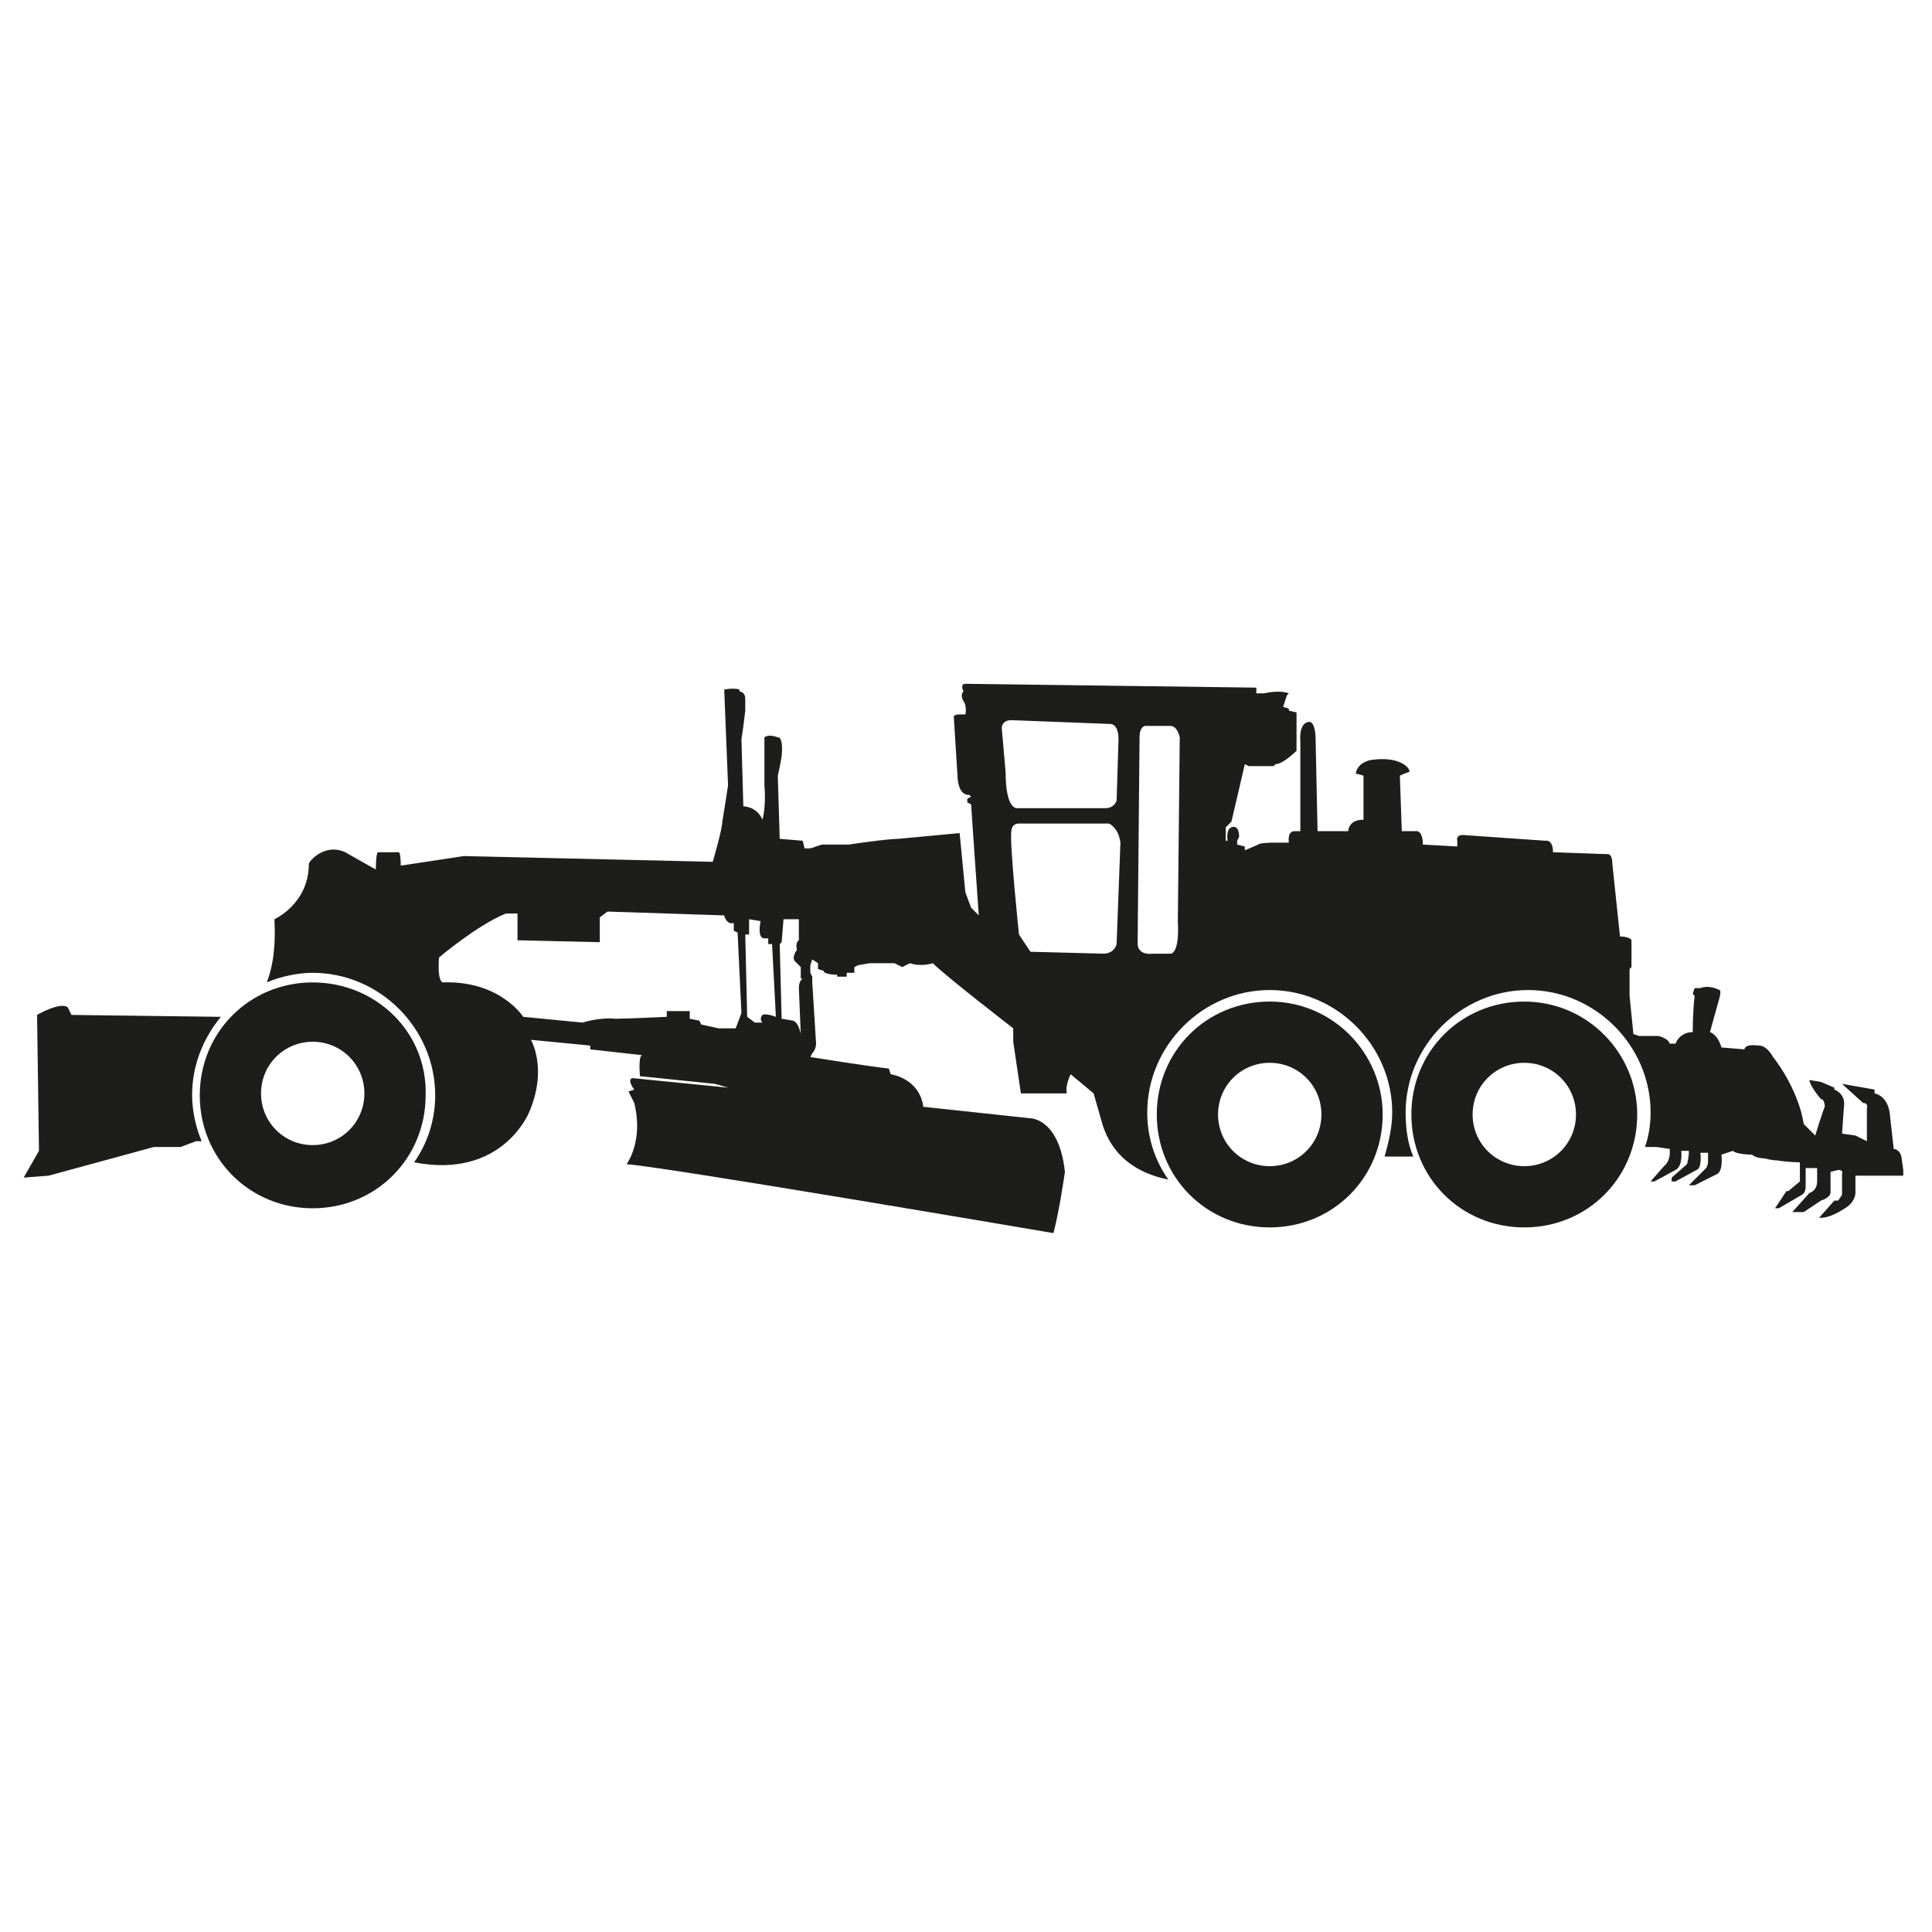 <svg width="102" height="102" viewBox="0 0 102 102" fill="none" xmlns="http://www.w3.org/2000/svg">
<path d="M16.509 51.867C13.174 51.867 10.547 54.494 10.547 57.829C10.547 61.163 13.174 63.791 16.509 63.791C19.844 63.791 22.471 61.163 22.471 57.829C22.572 54.494 19.844 51.867 16.509 51.867ZM16.509 60.456C14.993 60.456 13.781 59.243 13.781 57.728C13.781 56.212 14.993 54.999 16.509 54.999C18.025 54.999 19.238 56.212 19.238 57.728C19.238 59.243 18.025 60.456 16.509 60.456ZM67.035 52.877C63.701 52.877 61.073 55.504 61.073 58.839C61.073 62.174 63.701 64.801 67.035 64.801C70.37 64.801 72.998 62.174 72.998 58.839C72.998 55.605 70.37 52.877 67.035 52.877ZM67.035 61.568C65.52 61.568 64.307 60.355 64.307 58.839C64.307 57.323 65.52 56.111 67.035 56.111C68.551 56.111 69.764 57.323 69.764 58.839C69.764 60.355 68.551 61.568 67.035 61.568Z" fill="#1D1D1B"/>
<path d="M100.483 61.768L100.382 61.061C100.281 60.657 99.978 60.657 99.978 60.657L99.776 58.838C99.675 57.827 98.968 57.726 98.968 57.726V57.524L97.25 57.221L98.361 58.231C98.664 58.231 98.563 58.535 98.563 58.535V60.252L97.957 59.949L97.25 59.848L97.351 58.433C97.452 57.726 96.845 57.524 96.845 57.524V57.423L96.138 57.12L95.532 57.019C95.532 57.322 96.138 58.029 96.138 58.029C96.34 58.029 96.34 58.433 96.34 58.433C96.239 58.636 95.835 59.949 95.835 59.949L95.229 59.343C94.925 57.423 93.612 55.806 93.612 55.806C93.207 55.099 92.803 55.2 92.803 55.2C92.096 55.099 92.096 55.402 92.096 55.402L90.883 55.301C90.681 54.593 90.277 54.492 90.277 54.492L90.782 52.673C90.883 52.269 90.782 52.269 90.782 52.269C90.176 51.966 89.772 52.168 89.772 52.168H89.469L89.368 52.471L89.469 52.572C89.368 53.381 89.368 54.492 89.368 54.492C88.66 54.492 88.458 55.099 88.458 55.099H88.155C88.054 54.795 87.549 54.694 87.549 54.694H86.538L86.235 54.593L86.033 52.572V51.158L86.134 51.057V49.642C86.033 49.44 85.528 49.44 85.528 49.44L85.123 45.6C85.123 44.993 84.82 45.094 84.82 45.094L81.991 44.993C81.991 44.286 81.586 44.387 81.586 44.387L77.241 44.084C76.837 44.084 76.938 44.387 76.938 44.387V44.69L75.119 44.589C75.119 43.882 74.816 43.882 74.816 43.882H74.007L73.906 40.951C74.109 40.85 74.412 40.749 74.412 40.749C74.412 40.446 73.906 40.244 73.906 40.244C73.199 39.941 72.29 40.143 72.29 40.143C71.582 40.345 71.582 40.85 71.582 40.85C71.683 40.85 71.986 40.951 71.986 40.951V43.276C71.178 43.276 71.178 43.882 71.178 43.882H69.561L69.46 39.132C69.46 37.92 69.056 38.122 69.056 38.122C68.551 38.223 68.652 39.132 68.652 39.132V43.882H68.349C67.944 43.882 68.045 44.488 68.045 44.488H67.338C66.428 44.488 66.428 44.589 66.428 44.589L65.721 44.892V44.69L65.317 44.589V44.387L65.418 44.185C65.418 43.478 65.014 43.68 65.014 43.68C64.711 43.781 64.812 44.387 64.812 44.387H64.711V43.68L65.014 43.377L65.721 40.345L65.923 40.446H67.237L67.338 40.345C67.742 40.345 68.45 39.638 68.45 39.638V37.617L68.045 37.516V37.414L67.742 37.313L67.944 36.707L68.045 36.606C67.54 36.404 66.732 36.606 66.732 36.606H66.328V36.303L50.967 36.101C50.664 36.101 50.866 36.505 50.866 36.505C50.664 36.707 50.866 37.01 50.866 37.01C51.069 37.313 50.967 37.718 50.967 37.718H50.664C50.26 37.718 50.361 37.92 50.361 37.92L50.563 41.153C50.664 42.063 51.169 41.962 51.169 41.962L51.271 42.063L51.069 42.164V42.366L51.271 42.467L51.372 43.983L51.675 48.328L51.271 47.924L50.967 47.115L50.664 43.983L47.431 44.286C46.824 44.286 44.803 44.589 44.803 44.589H43.389L42.782 44.791H42.479L42.378 44.387L41.165 44.286L41.064 40.951C41.165 40.547 41.266 39.941 41.266 39.941C41.367 38.829 41.064 38.93 41.064 38.93C40.559 38.728 40.357 38.93 40.357 38.93V41.456C40.458 42.568 40.256 43.276 40.256 43.276C39.953 42.568 39.245 42.568 39.245 42.568L39.144 39.031C39.245 38.425 39.346 37.516 39.346 37.516V36.909C39.346 36.505 39.043 36.505 39.043 36.505V36.404C38.74 36.303 38.235 36.404 38.235 36.404L38.437 41.456C38.336 42.164 38.134 43.377 38.134 43.377C38.134 43.781 37.629 45.499 37.629 45.499L24.492 45.196L21.157 45.701C21.157 44.993 21.056 44.993 21.056 44.993H19.944C19.843 45.094 19.843 45.903 19.843 45.903C19.641 45.802 18.226 44.993 18.226 44.993C17.115 44.488 16.306 45.499 16.306 45.6C16.306 47.722 14.487 48.53 14.487 48.53C14.588 50.349 14.285 51.36 14.083 51.865C14.79 51.562 15.7 51.36 16.508 51.36C20.045 51.36 22.976 54.29 22.976 57.827C22.976 59.141 22.572 60.353 21.864 61.364C26.513 62.273 27.927 58.737 27.927 58.737C28.938 56.412 28.028 54.897 28.028 54.897L31.161 55.2V55.402L33.889 55.705C33.687 55.806 33.788 56.817 33.788 56.817L37.73 57.221C38.134 57.322 38.437 57.423 38.437 57.423L33.384 56.918C33.081 57.019 33.485 57.524 33.485 57.524L33.182 57.625L33.485 58.231C33.991 60.252 33.081 61.465 33.081 61.465C34.9 61.566 55.616 65.103 55.616 65.103C55.919 63.991 56.222 61.869 56.222 61.869C55.919 59.04 54.403 59.04 54.403 59.04L48.744 58.433C48.542 56.918 47.026 56.715 47.026 56.715L46.925 56.412C45.915 56.311 42.782 55.806 42.782 55.806L42.883 55.604C43.085 55.402 43.085 55.099 43.085 55.099L42.883 51.865V51.562L42.782 51.36V50.956L42.883 50.652L43.186 50.854V51.158L43.489 51.259C43.489 51.461 44.197 51.461 44.197 51.461V51.562H44.702V51.36H45.106V51.057L45.309 50.956L45.915 50.854H47.228L47.633 51.057L48.037 50.854C48.643 51.057 49.249 50.854 49.249 50.854C49.957 51.562 53.494 54.29 53.494 54.29V54.998L53.898 57.726H56.323C56.222 57.322 56.525 56.715 56.525 56.715L57.738 57.726L58.142 59.141C58.748 61.465 60.669 62.071 61.679 62.273C60.972 61.263 60.568 60.05 60.568 58.737C60.568 55.2 63.498 52.269 67.035 52.269C70.572 52.269 73.502 55.2 73.502 58.737C73.502 59.545 73.3 60.353 73.098 61.061H74.614C74.311 60.353 74.21 59.545 74.21 58.737C74.21 55.2 77.14 52.269 80.677 52.269C84.214 52.269 87.144 55.2 87.144 58.737C87.144 59.343 87.043 60.05 86.841 60.556H87.448L88.155 60.657V60.859C88.155 61.364 87.852 61.566 87.852 61.566L87.144 62.374H87.346L88.458 61.768C88.862 61.566 88.761 60.758 88.761 60.758H89.165C89.165 61.162 89.064 61.465 89.064 61.465L88.256 62.172V62.374H88.458L89.57 61.768C89.873 61.667 89.772 60.859 89.772 60.859H90.176V61.263C90.176 61.566 90.075 61.667 90.075 61.667L89.165 62.577H89.469L90.681 61.97C90.984 61.768 90.883 60.96 90.883 60.96L91.49 60.758C91.692 60.96 92.5 60.96 92.5 60.96C92.702 61.162 93.207 61.162 93.207 61.162C93.511 61.263 93.814 61.263 93.814 61.263C94.42 61.364 95.026 61.364 95.026 61.364V62.374L94.42 62.88H94.319L93.713 63.789H93.915L95.127 63.082C95.33 62.981 95.33 62.678 95.33 62.678V61.667H95.936V62.374C95.936 62.88 95.532 62.981 95.532 62.981L94.622 63.991H95.229L96.138 63.385C96.744 63.183 96.643 62.88 96.643 62.88V61.869L97.047 61.768C97.351 61.768 97.25 61.97 97.25 61.97V63.082L97.047 63.385H96.845L96.037 64.294H96.138C96.744 64.294 97.553 63.688 97.553 63.688C97.957 63.385 97.957 62.981 97.957 62.981V62.071H100.483V61.768ZM38.841 54.29H37.932L37.022 54.088L36.921 53.886L36.416 53.785V53.381H35.203V53.684C35.203 53.684 33.081 53.785 32.475 53.785C32.475 53.785 31.767 53.684 30.757 53.987L27.624 53.684C27.624 53.684 26.412 51.764 23.38 51.865C23.38 51.865 23.077 51.865 23.178 50.551C23.178 50.551 25.199 48.833 26.715 48.227H27.321V49.642L31.666 49.743V48.429L32.071 48.126L38.235 48.328C38.235 48.328 38.336 48.833 38.74 48.732V49.137L38.942 49.238L39.144 53.482L38.841 54.29ZM40.256 53.583C40.256 53.583 40.054 53.785 40.256 53.987H39.852L39.447 53.684L39.346 49.339H39.548V48.53L40.155 48.631C40.155 48.631 39.953 49.541 40.357 49.541H40.559V49.844H40.761L40.963 53.684C40.963 53.684 40.458 53.482 40.256 53.583ZM42.378 51.663C42.378 51.663 42.176 51.764 42.176 52.168L42.277 54.593C42.277 54.593 42.176 53.987 41.873 53.886L41.266 53.785L41.165 49.844L41.266 49.743L41.367 48.53H42.176V49.642C42.176 49.642 41.974 49.743 42.075 50.147C42.075 50.147 41.772 50.551 41.974 50.753L42.277 51.057V51.663H42.378ZM58.951 49.844C58.951 49.844 58.85 50.349 58.243 50.349L54.403 50.248L53.797 49.339C53.797 49.339 53.292 44.488 53.393 43.882C53.393 43.882 53.393 43.478 53.797 43.478H58.546C58.546 43.478 59.052 43.68 59.153 44.488L58.951 49.844ZM58.951 42.265C58.951 42.265 58.85 42.669 58.344 42.669H53.696C53.696 42.669 53.09 42.77 53.09 40.749L52.887 38.425C52.887 38.425 52.887 38.021 53.393 38.021L58.647 38.223C58.647 38.223 59.052 38.223 59.052 39.031L58.951 42.265ZM62.184 48.631C62.285 50.45 61.78 50.349 61.78 50.349H60.871C59.961 50.45 60.062 49.743 60.062 49.743L60.163 38.93C60.163 38.324 60.466 38.324 60.466 38.324H61.78C62.184 38.324 62.285 38.93 62.285 38.93L62.184 48.631C62.184 48.53 62.184 46.812 62.184 48.631ZM10.142 57.827C10.142 56.21 10.748 54.795 11.658 53.684L3.776 53.583L3.574 53.179C3.169 52.876 1.957 53.583 1.957 53.583L2.058 60.758L1.249 62.172L2.563 62.071L8.121 60.556H9.536L10.344 60.252H10.647C10.344 59.545 10.142 58.636 10.142 57.827Z" fill="#1D1D1B"/>
<path d="M80.475 52.878C77.14 52.878 74.513 55.505 74.513 58.84C74.513 62.175 77.14 64.802 80.475 64.802C83.81 64.802 86.437 62.175 86.437 58.84C86.437 55.606 83.81 52.878 80.475 52.878ZM80.475 61.568C78.959 61.568 77.747 60.355 77.747 58.84C77.747 57.324 78.959 56.111 80.475 56.111C81.991 56.111 83.204 57.324 83.204 58.84C83.204 60.355 81.991 61.568 80.475 61.568Z" fill="#1D1D1B"/>
</svg>
